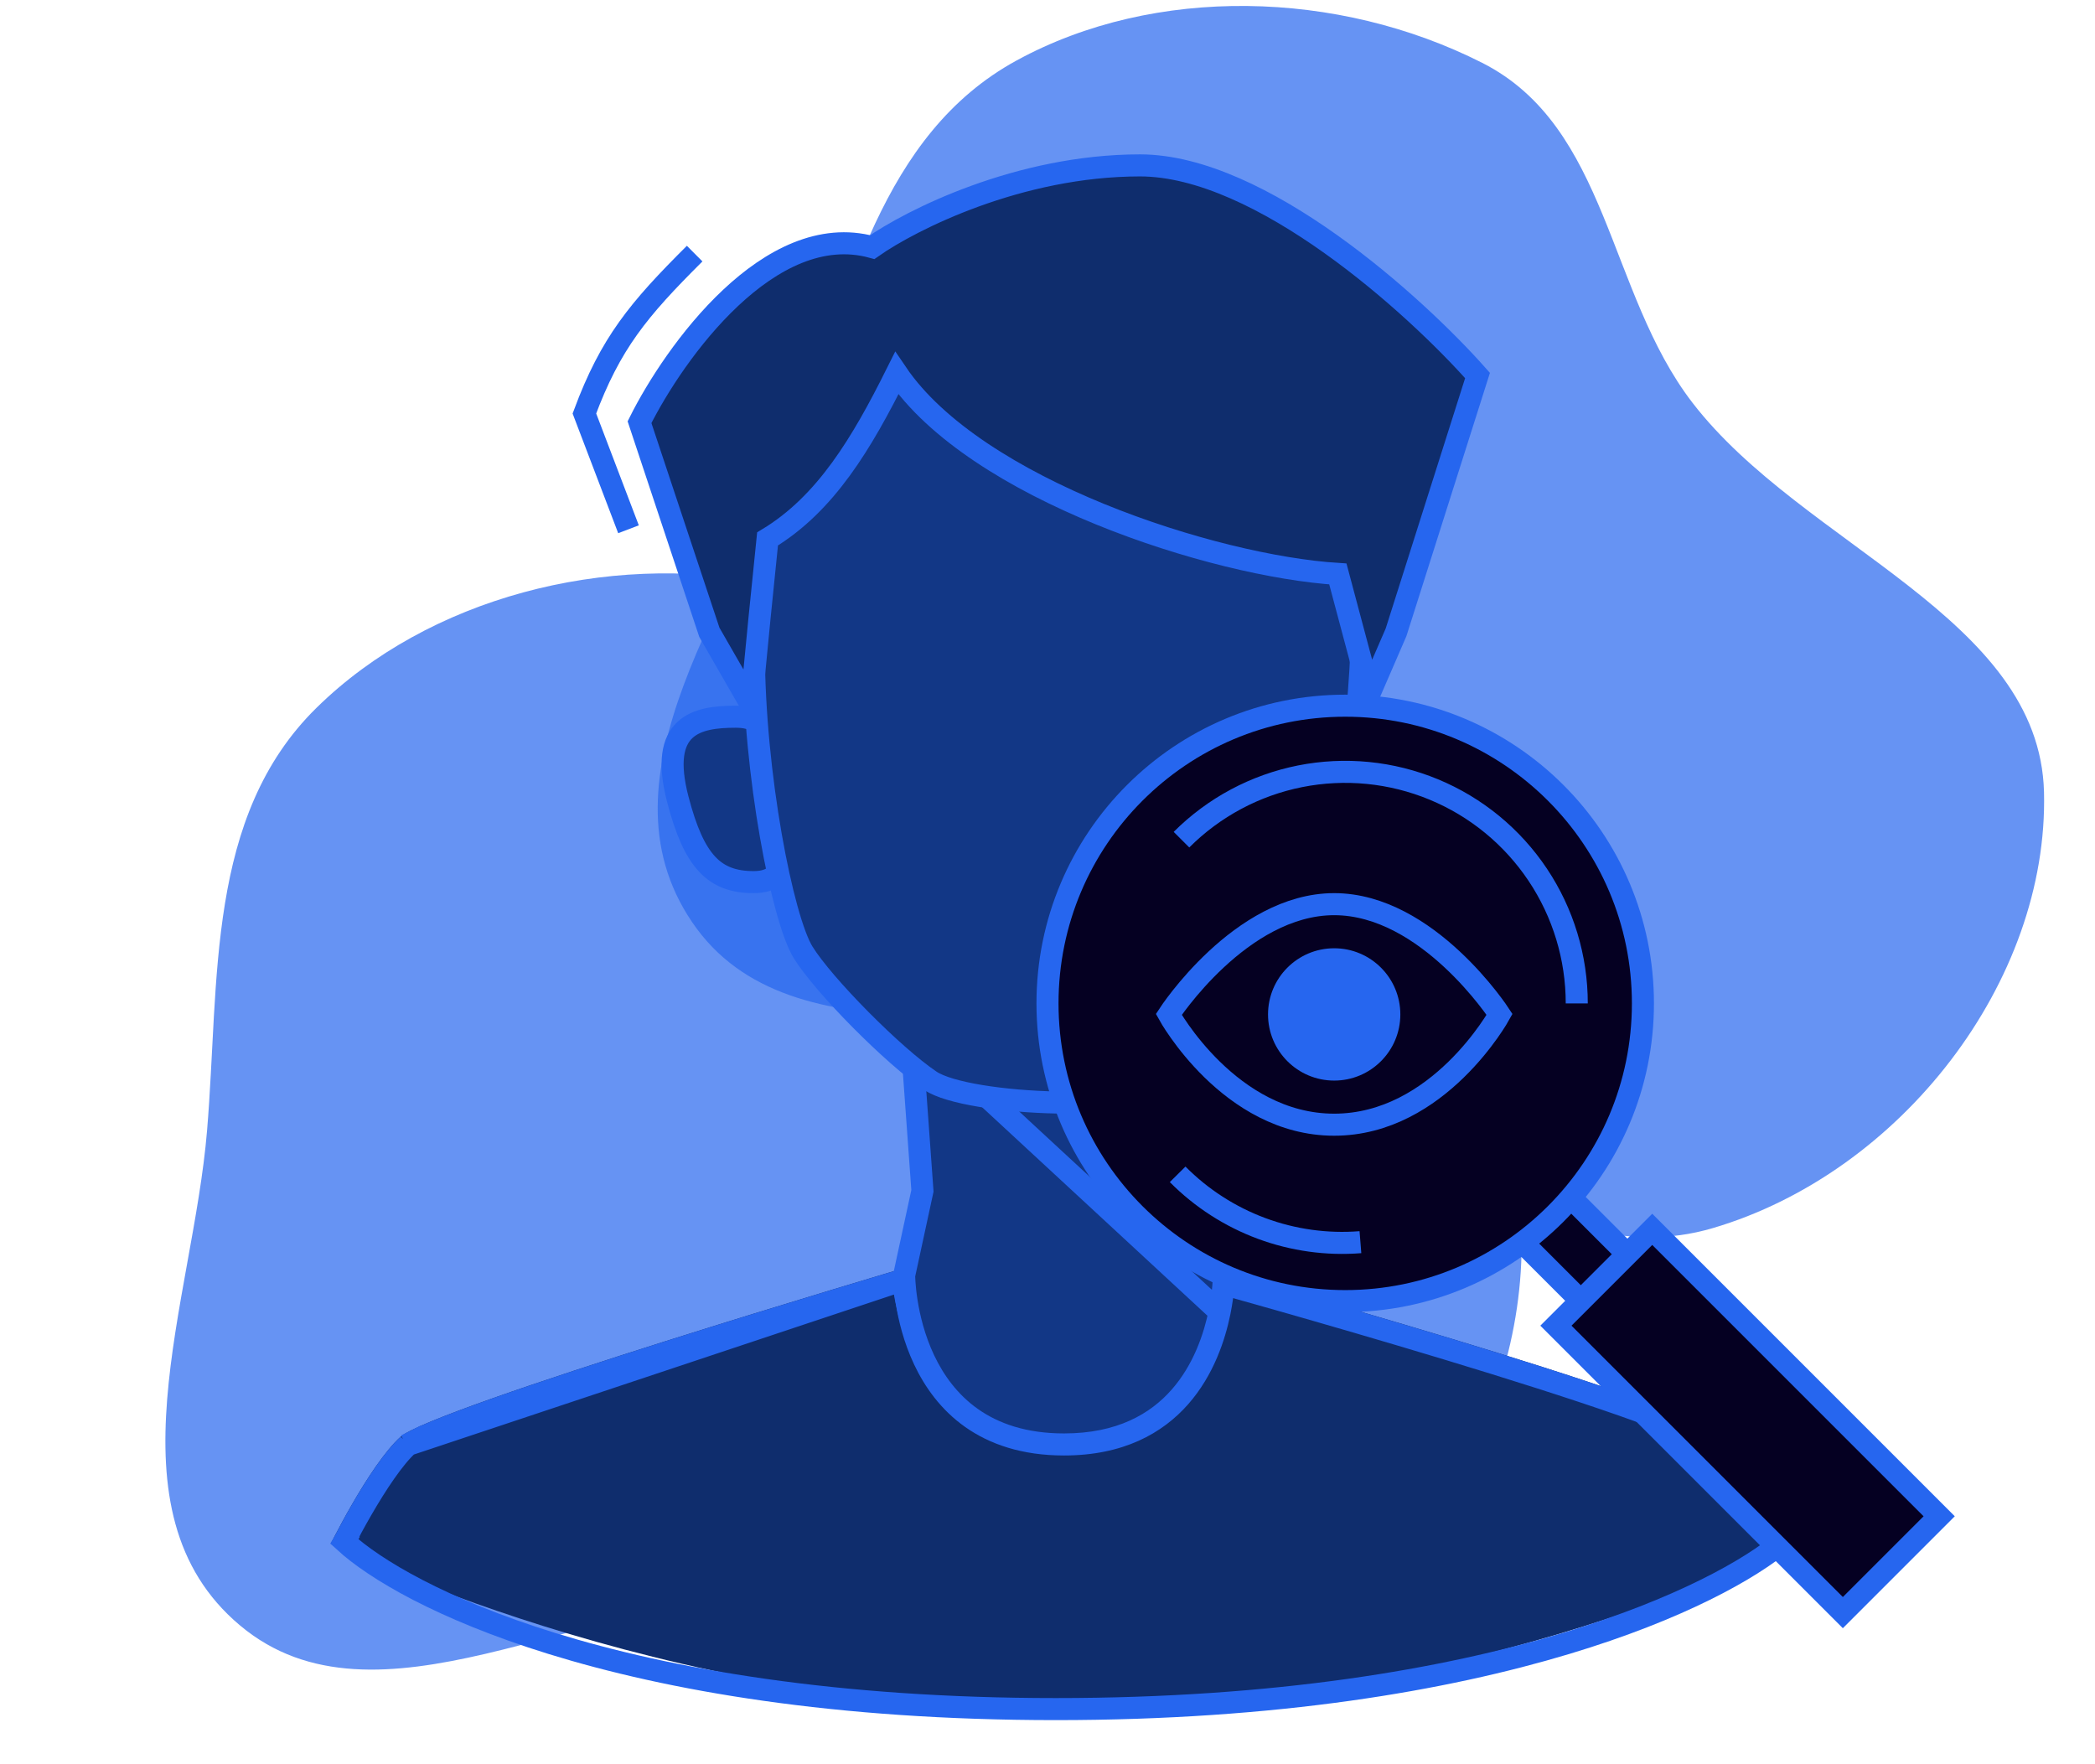 <svg width="190" height="160" viewBox="0 0 190 160" fill="none" xmlns="http://www.w3.org/2000/svg">
<g clip-path="url(#clip0_1631_6296)">
<path fill-rule="evenodd" clip-rule="evenodd" d="M69.367 52.854C82.013 55.309 85.989 69.766 96.144 77.284C109.339 87.052 131.749 87.355 136.476 102.533C141.578 118.918 133.446 139.261 118.407 148.774C104.247 157.731 86.416 145.22 69.367 144.98C52.851 144.748 34.109 157.769 21.77 147.415C9.424 137.056 17.485 118.068 18.779 102.533C19.916 88.898 18.66 74.056 28.706 64.191C38.882 54.197 54.976 50.06 69.367 52.854Z" fill="#2666ef30" fill-opacity="0.7"/>
<path fill-rule="evenodd" clip-rule="evenodd" d="M134.424 5.699C145.915 11.521 145.782 26.514 153.493 36.524C163.511 49.53 184.983 55.954 185.376 71.846C185.8 89.002 172.411 106.344 155.342 111.378C139.272 116.117 125.545 99.204 109.213 94.308C93.391 89.565 71.802 96.961 62.766 83.625C53.726 70.283 66.675 54.226 72.172 39.638C76.996 26.835 79.85 12.216 92.212 5.476C104.734 -1.351 121.346 -0.927 134.424 5.699Z" fill="#2666ef30" fill-opacity="0.7"/>
<rect x="137.846" y="112.452" width="5.975" height="43.85" transform="rotate(-45 137.846 112.452)" fill="#050022" stroke="#2666ef" stroke-width="2"/>
<path d="M70.365 72.5C71.093 76.719 71.916 80 68.345 80C64.773 80 62.94 78.125 61.474 72.5C59.715 65.75 63.157 65 66.728 65C70.299 65 69.557 67.812 70.365 72.5Z" fill="#123786" stroke="#2666ef" stroke-width="2"/>
<path d="M121.635 72.5C120.907 76.719 120.084 80 123.655 80C127.226 80 129.06 78.125 130.526 72.5C132.285 65.75 128.843 65 125.272 65C121.701 65 122.443 67.812 121.635 72.5Z" fill="#123786" stroke="#2666ef" stroke-width="2"/>
<path d="M95.756 129.23C84.896 129.23 83.074 118.576 82.768 115H82.013L81.582 115.128C81.267 115.222 80.805 115.359 80.216 115.535C79.038 115.888 77.352 116.394 75.32 117.01C71.254 118.241 65.803 119.912 60.258 121.666C54.714 123.42 49.079 125.258 44.645 126.824C42.428 127.608 40.516 128.322 39.067 128.923C38.342 129.223 37.737 129.494 37.271 129.729C36.794 129.969 36.492 130.158 36.346 130.289C34.905 131.59 33.254 134.136 31.947 136.399C31.298 137.522 30.741 138.563 30.347 139.322C30.211 139.584 30.094 139.813 30 140C30 140 59.5 155 96.5 155C133.5 155 163 140 163 140C162.918 139.84 162.819 139.65 162.704 139.433C162.334 138.735 161.801 137.768 161.153 136.694C159.853 134.537 158.104 131.979 156.28 130.286C156.084 130.104 155.732 129.873 155.217 129.599C154.708 129.328 154.062 129.027 153.298 128.7C151.769 128.048 149.783 127.301 147.496 126.5C142.925 124.898 137.175 123.085 131.537 121.379C125.9 119.673 120.38 118.075 116.268 116.903C114.212 116.317 112.509 115.838 111.319 115.506C110.725 115.339 110.258 115.21 109.941 115.122L109.502 115H108.744C108.438 118.576 106.616 129.23 95.756 129.23Z" fill="#0F2D6D"/>
<path d="M81.879 116.083L81.867 116.087C81.552 116.18 81.091 116.318 80.503 116.494C79.326 116.845 77.641 117.351 75.609 117.967C71.546 119.198 66.099 120.867 60.56 122.619C55.019 124.373 49.396 126.206 44.979 127.767C42.768 128.548 40.875 129.255 39.45 129.846C38.736 130.142 38.157 130.402 37.721 130.622L37.271 129.729L37.721 130.622C37.499 130.734 37.329 130.828 37.206 130.904C37.144 130.941 37.097 130.972 37.064 130.996C37.031 131.019 37.017 131.031 37.016 131.032C37.016 131.032 37.016 131.032 37.016 131.032M81.879 116.083L37.016 131.032C37.016 131.032 37.016 131.032 37.016 131.032M81.879 116.083C82.136 118.09 82.787 121.183 84.445 123.968C86.446 127.33 89.918 130.23 95.756 130.23C101.594 130.23 105.066 127.33 107.067 123.968C108.727 121.179 109.377 118.081 109.634 116.074L109.673 116.085C109.674 116.085 109.674 116.085 109.674 116.085C109.674 116.085 109.674 116.085 109.674 116.085C109.991 116.173 110.456 116.303 111.05 116.469C112.238 116.801 113.94 117.28 115.994 117.865C120.103 119.036 125.618 120.632 131.248 122.336C136.881 124.041 142.614 125.849 147.166 127.444C149.443 128.242 151.406 128.98 152.905 129.62C153.655 129.94 154.273 130.229 154.747 130.481C155.246 130.747 155.503 130.929 155.6 131.019C157.317 132.613 159.007 135.071 160.297 137.21C160.894 138.201 161.392 139.099 161.752 139.773C158.776 142.292 152.338 145.943 142.038 149.042C131.062 152.345 115.766 155 95.756 155C75.746 155 60.7 152.345 50.039 149.045C40.027 145.945 33.947 142.298 31.227 139.798C31.23 139.793 31.232 139.788 31.235 139.783L31.179 139.754L31.235 139.783C31.624 139.033 32.173 138.006 32.813 136.899C34.125 134.627 35.707 132.214 37.016 131.032M81.879 116.083L37.016 131.032" stroke="#2666ef" stroke-width="2"/>
<path fill-rule="evenodd" clip-rule="evenodd" d="M82.799 96.092L83.657 108L82 115.666C82 115.666 82 131 96.5 131C106.646 131 109.693 123.492 110.608 118.983C111 117.049 111 115.666 111 115.666L109.343 108L109.619 104.166L109.654 103.687L110.249 95.422C109.368 96.236 108.548 96.979 107.855 97.594C104.506 100.572 88.133 99.827 84.784 97.594C84.2 97.205 83.525 96.691 82.799 96.092Z" fill="#123786"/>
<path d="M83.657 108L84.635 108.211L84.665 108.071L84.655 107.928L83.657 108ZM82.799 96.092L83.436 95.321L81.634 93.834L81.802 96.164L82.799 96.092ZM82 115.666L81.023 115.455L81 115.559V115.666H82ZM110.608 118.983L111.588 119.182V119.182L110.608 118.983ZM111 115.666L112 115.666V115.559L111.977 115.455L111 115.666ZM109.343 108L108.345 107.928L108.335 108.071L108.365 108.211L109.343 108ZM109.619 104.166L108.622 104.094V104.094L109.619 104.166ZM109.654 103.687L110.651 103.759V103.759L109.654 103.687ZM110.249 95.422L111.246 95.494L111.428 92.971L109.57 94.687L110.249 95.422ZM107.855 97.594L108.52 98.342L107.855 97.594ZM84.784 97.594L85.338 96.763L84.784 97.594ZM109.343 110.3L108.664 111.034L110.245 112.497L110.342 110.345L109.343 110.3ZM84.655 107.928L83.797 96.02L81.802 96.164L82.66 108.071L84.655 107.928ZM82.977 115.877L84.635 108.211L82.68 107.788L81.023 115.455L82.977 115.877ZM96.5 130C93.062 130 90.549 129.094 88.693 127.786C86.829 126.472 85.569 124.708 84.716 122.905C83.863 121.1 83.431 119.282 83.214 117.906C83.106 117.221 83.053 116.652 83.026 116.258C83.013 116.061 83.006 115.908 83.003 115.807C83.001 115.756 83.001 115.719 83 115.695C83 115.683 83 115.675 83 115.67C83 115.667 83 115.666 83 115.665C83 115.665 83 115.665 83 115.665C83 115.665 83 115.665 83 115.665C83 115.666 83 115.666 82 115.666C81 115.666 81 115.667 81 115.667C81 115.668 81 115.668 81 115.669C81 115.67 81 115.671 81 115.673C81 115.676 81 115.68 81 115.685C81 115.695 81 115.708 81.001 115.725C81.001 115.76 81.002 115.808 81.004 115.87C81.008 115.993 81.016 116.17 81.031 116.392C81.061 116.837 81.12 117.466 81.239 118.218C81.475 119.717 81.95 121.732 82.909 123.76C83.869 125.791 85.327 127.86 87.541 129.421C89.764 130.988 92.688 132 96.5 132V130ZM109.627 118.784C109.188 120.951 108.248 123.764 106.264 126.022C104.313 128.243 101.291 130 96.5 130V132C101.856 132 105.429 130.002 107.767 127.342C110.072 124.718 111.112 121.524 111.588 119.182L109.627 118.784ZM111 115.666C110 115.666 110 115.666 110 115.666C110 115.666 110 115.666 110 115.666C110 115.666 110 115.665 110 115.665C110 115.665 110 115.665 110 115.665C110 115.665 110 115.665 110 115.666C110 115.667 110 115.669 110 115.673C110 115.681 110 115.693 109.999 115.711C109.999 115.746 109.997 115.801 109.995 115.874C109.989 116.02 109.978 116.238 109.954 116.516C109.908 117.072 109.815 117.862 109.627 118.784L111.588 119.182C111.793 118.17 111.896 117.301 111.947 116.682C111.973 116.373 111.986 116.124 111.993 115.951C111.996 115.864 111.998 115.796 111.999 115.748C112 115.724 112 115.705 112 115.691C112 115.684 112 115.679 112 115.675C112 115.673 112 115.671 112 115.669C112 115.669 112 115.668 112 115.668C112 115.667 112 115.667 112 115.667C112 115.667 112 115.667 112 115.667C112 115.666 112 115.666 111 115.666ZM108.365 108.211L110.023 115.877L111.977 115.455L110.32 107.788L108.365 108.211ZM108.622 104.094L108.345 107.928L110.34 108.071L110.616 104.238L108.622 104.094ZM108.656 103.615L108.622 104.094L110.616 104.238L110.651 103.759L108.656 103.615ZM109.252 95.35L108.656 103.615L110.651 103.759L111.246 95.494L109.252 95.35ZM109.57 94.687C108.693 95.498 107.878 96.236 107.191 96.847L108.52 98.342C109.218 97.722 110.042 96.974 110.928 96.156L109.57 94.687ZM107.191 96.847C106.916 97.091 106.438 97.352 105.722 97.593C105.018 97.829 104.151 98.024 103.158 98.176C101.172 98.479 98.766 98.594 96.338 98.548C93.913 98.503 91.496 98.296 89.492 97.968C88.49 97.804 87.606 97.612 86.882 97.398C86.143 97.181 85.633 96.959 85.338 96.763L84.229 98.427C84.772 98.788 85.506 99.078 86.317 99.317C87.143 99.56 88.113 99.769 89.169 99.942C91.282 100.288 93.796 100.501 96.301 100.548C98.803 100.595 101.329 100.478 103.459 100.153C104.524 99.99 105.512 99.773 106.358 99.489C107.191 99.209 107.957 98.842 108.52 98.342L107.191 96.847ZM85.338 96.763C84.792 96.398 84.146 95.907 83.436 95.321L82.163 96.864C82.904 97.475 83.607 98.012 84.229 98.427L85.338 96.763ZM97.053 100.291L108.664 111.034L110.022 109.566L98.412 98.823L97.053 100.291ZM110.342 110.345L110.618 104.211L108.62 104.121L108.344 110.255L110.342 110.345ZM103.849 99.678L108.974 104.421L110.333 102.953L105.207 98.21L103.849 99.678ZM88.2 99.612L109.928 119.717L111.287 118.249L89.558 98.144L88.2 99.612Z" fill="#2666ef"/>
<path d="M72.836 31.52C79.034 23.741 87.387 21 95.919 21C104.452 21 112.805 23.741 119.003 31.52C125.743 39.978 123.843 49.553 123.47 58.945C123.098 68.338 120.864 83.741 119.003 86.371C117.141 89.001 110.812 95.012 107.461 98.018C104.11 101.023 87.729 100.272 84.378 98.018C81.027 95.763 74.698 89.377 72.836 86.371C70.975 83.365 68.369 70.216 68.369 58.945C68.369 47.674 66.096 39.978 72.836 31.52Z" fill="#123786" stroke="#2666ef" stroke-width="2"/>
<path d="M103.389 15C92.411 15 82.63 19.94 79.111 22.41C69.822 19.869 61.167 31.938 58 38.289L64.333 57.344L68.158 64C68.158 62.941 69.611 48.875 69.611 48.875C74.889 45.699 78.16 40.198 81.327 33.846C88.475 44.4 110.074 51.345 121.333 52.051L124.218 62.869L126.611 57.344L134 34.055C128.37 27.703 114.367 15 103.389 15Z" fill="#0F2D6D" stroke="#2666ef" stroke-width="2"/>
<path d="M63 23C57.88 28.095 55.375 31.121 53 37.5L57 48" stroke="#2666ef" stroke-width="2"/>
<path d="M113.5 107L114.5 97.5L122 90.5" stroke="#2666ef" stroke-width="2"/>
<rect x="141.109" y="120.228" width="12.356" height="36.801" transform="rotate(-45 141.109 120.228)" fill="#050022" stroke="#2666ef" stroke-width="2"/>
<circle cx="122" cy="91" r="27" fill="#050022" stroke="#2666ef" stroke-width="2"/>
<path d="M143 91C143 86.847 141.768 82.787 139.461 79.333C137.153 75.88 133.874 73.188 130.036 71.599C126.199 70.009 121.977 69.593 117.903 70.403C113.83 71.214 110.088 73.214 107.151 76.151" stroke="#2666ef" stroke-width="2"/>
<path d="M106.803 106.502C108.953 108.671 111.55 110.345 114.413 111.408C117.276 112.47 120.336 112.896 123.38 112.654" stroke="#2666ef" stroke-width="2"/>
<path d="M121 82C112.5 82 106 92 106 92C106 92 111.5 102 121 102C130.5 102 136 92 136 92C136 92 129.5 82 121 82Z" stroke="#2666ef" stroke-width="2"/>
<circle cx="121" cy="92" r="6" fill="#2666ef"/>
</g>
<defs>
<clipPath id="clip0_1631_6296">
<rect width="190" height="160" fill="white"/>
</clipPath>
</defs>
</svg>
